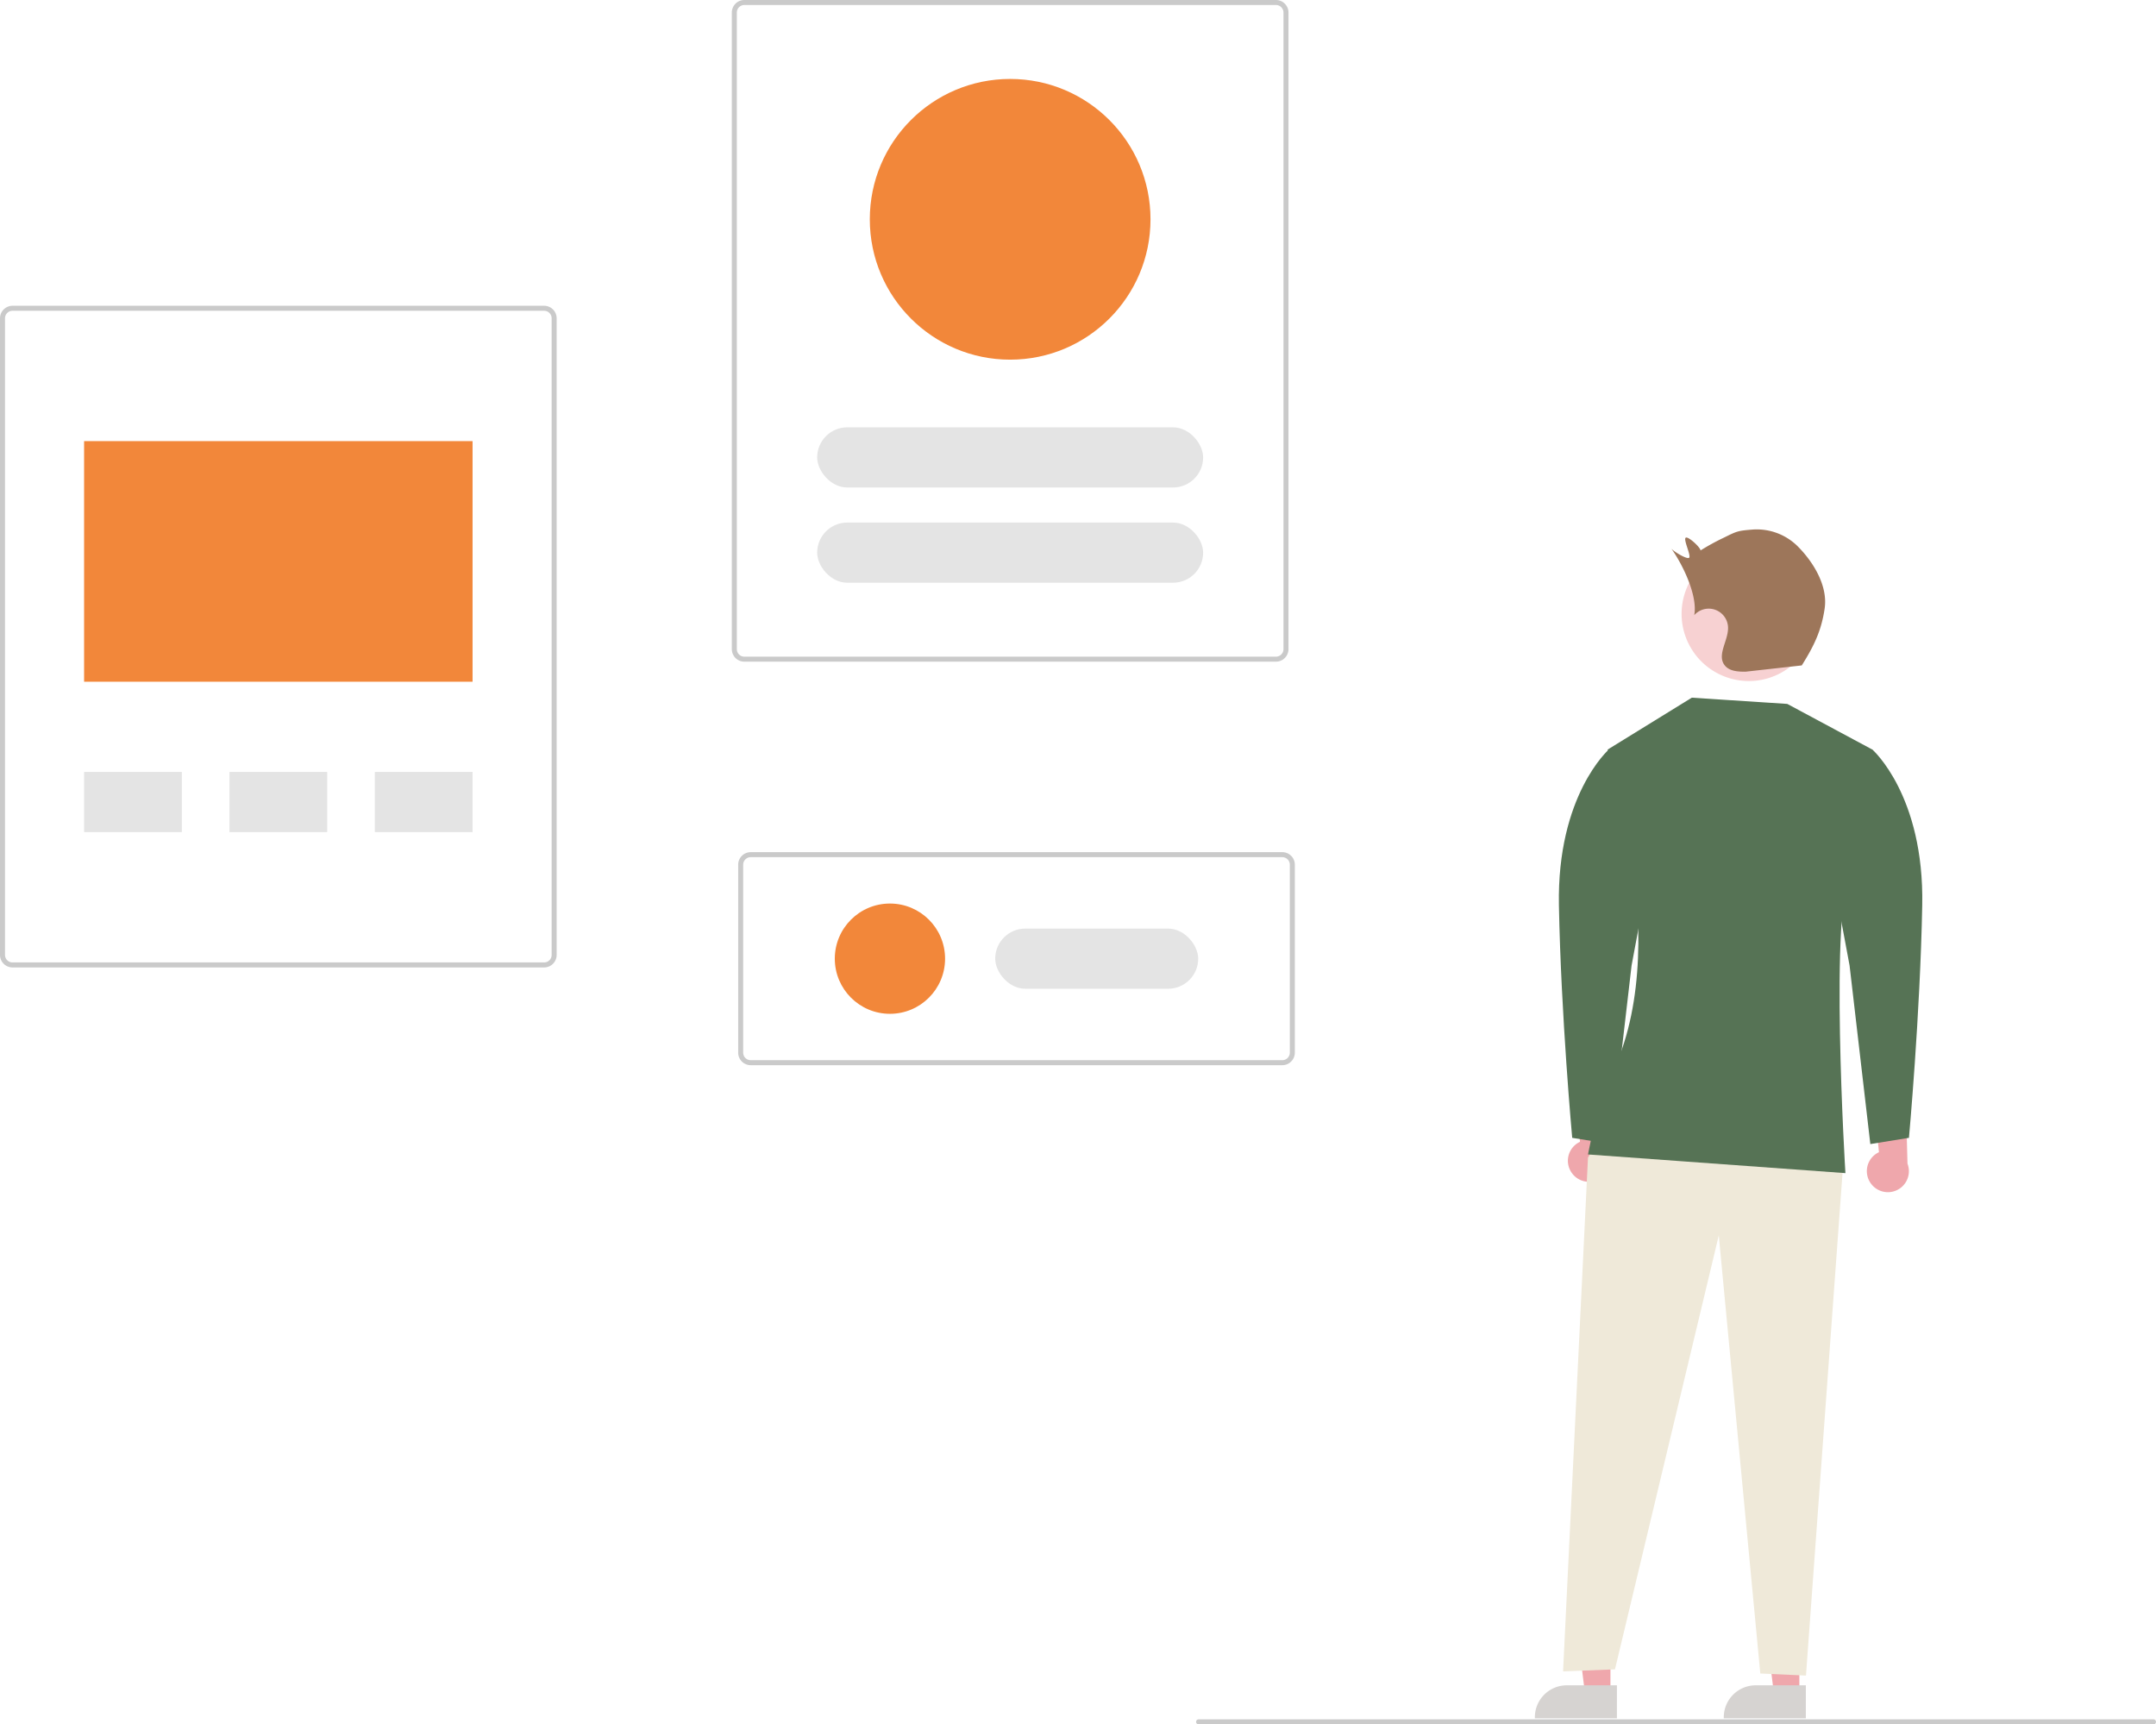 <svg xmlns="http://www.w3.org/2000/svg" data-name="Layer 1" width="860.248" height="688"
	viewBox="0 0 860.248 688" xmlns:xlink="http://www.w3.org/1999/xlink">
	<style>
		:root {
			--face-color: #F7D1D2;
			--hair-color: #9D765A;
			--shirt-color: #567355;
			--pants-color: #EFE9D9;
			--skin-color: #EFA7AC;
			--shoes-color: #D6D3D1;
			--accent-color: #F2873A;
			--element-color: #e4e4e4;
			--border-color: #cacaca;
		}
	</style>
	<path
		d="M386.983,492H174.876a5.006,5.006,0,0,1-5-5V233a5.006,5.006,0,0,1,5-5H386.983a5.006,5.006,0,0,1,5,5V487A5.006,5.006,0,0,1,386.983,492ZM174.876,230a3.003,3.003,0,0,0-3,3V487a3.003,3.003,0,0,0,3,3H386.983a3.003,3.003,0,0,0,3-3V233a3.003,3.003,0,0,0-3-3Z"
		transform="translate(-169.876 -106)" fill="#cacaca" />
	<rect x="33.553" y="176" width="155" height="96" fill="#F2873A" />
	<rect x="33.553" y="308" width="39" height="24" fill="#e4e4e4" />
	<rect x="149.553" y="308" width="39" height="24" fill="#e4e4e4" />
	<rect x="91.553" y="308" width="39" height="24" fill="#e4e4e4" />
	<path
		d="M678.983,370H466.876a5.006,5.006,0,0,1-5-5V111a5.006,5.006,0,0,1,5-5H678.983a5.006,5.006,0,0,1,5,5V365A5.006,5.006,0,0,1,678.983,370ZM466.876,108a3.003,3.003,0,0,0-3,3V365a3.003,3.003,0,0,0,3,3H678.983a3.003,3.003,0,0,0,3-3V111a3.003,3.003,0,0,0-3-3Z"
		transform="translate(-169.876 -106)" fill="#cacaca" />
	<path
		d="M681.516,531H469.41a5.006,5.006,0,0,1-5-5V451a5.006,5.006,0,0,1,5-5H681.516a5.006,5.006,0,0,1,5,5v75A5.006,5.006,0,0,1,681.516,531ZM469.41,448a3.003,3.003,0,0,0-3,3v75a3.003,3.003,0,0,0,3,3H681.516a3.003,3.003,0,0,0,3-3V451a3.003,3.003,0,0,0-3-3Z"
		transform="translate(-169.876 -106)" fill="#cacaca" />
	<rect x="326.053" y="170.5" width="154" height="24" rx="12" fill="#e4e4e4" />
	<rect x="326.053" y="208.5" width="154" height="24" rx="12" fill="#e4e4e4" />
	<circle cx="403.053" cy="87.5" r="56" fill="#F2873A" />
	<rect x="397.087" y="370.5" width="81" height="24" rx="12" fill="#e4e4e4" />
	<circle cx="355.087" cy="382.5" r="22" fill="#F2873A" />
	<path d="M1029.124,794h-381a1,1,0,0,1,0-2h381a1,1,0,0,1,0,2Z"
		transform="translate(-169.876 -106)" fill="#cacaca" />
	<path
		d="M916.255,578.045a8.33,8.33,0,0,1,3.327-12.332l-2.944-29.455,13.62,7.149.708,26.875a8.375,8.375,0,0,1-14.711,7.763Z"
		transform="translate(-169.876 -106)" fill="#EFA7AC" />
	<path
		d="M796.97,573.903a8.33,8.33,0,0,1,3.327-12.332l-2.944-29.455,13.62,7.149.708,26.875a8.375,8.375,0,0,1-14.711,7.763Z"
		transform="translate(-169.876 -106)" fill="#EFA7AC" />
	<polygon
		points="717.949 675.734 707.794 675.734 702.962 636.562 717.951 636.562 717.949 675.734"
		fill="#EFA7AC" />
	<path
		d="M890.415,791.578l-32.746-.001V791.163a12.746,12.746,0,0,1,12.746-12.745h.001l20.0.001Z"
		transform="translate(-169.876 -106)" fill="#D6D3D1" />
	<polygon
		points="642.568 675.734 632.412 675.734 627.581 636.562 642.569 636.562 642.568 675.734"
		fill="#EFA7AC" />
	<path
		d="M815.034,791.578l-32.746-.001V791.163a12.746,12.746,0,0,1,12.746-12.745h.001l20.0.001Z"
		transform="translate(-169.876 -106)" fill="#D6D3D1" />
	<circle cx="867.651" cy="350.906" r="26.819"
		transform="translate(-231.865 353.179) rotate(-28.663)" fill="#F7D1D2" />
	<polygon
		points="638.578 453.984 633.608 461.857 623.668 666.875 644.377 666.047 685.796 492.917 702.363 667.703 720.587 668.532 735.374 465.271 638.578 453.984"
		fill="#EFE9D9" />
	<path
		d="M916.971,405.079l-33.963-18.224-38.105-2.485-33.578,20.709s29.436,86.979-2.87,137.509L803.484,566.611l102.718,7.455s-6.627-107.688,2.485-120.942S916.971,405.079,916.971,405.079Z"
		transform="translate(-169.876 -106)" fill="#567355" />
	<path
		d="M905.25,409.592l11.721-4.514s20.709,18.224,19.881,62.128-5.303,92.777-5.303,92.777l-15.406,2.485-8.284-71.24-11.597-62.128Z"
		transform="translate(-169.876 -106)" fill="#567355" />
	<path
		d="M823.489,409.592l-11.721-4.514S791.059,423.303,791.887,467.207s5.303,92.777,5.303,92.777l15.406,2.485,8.284-71.24,11.597-62.128Z"
		transform="translate(-169.876 -106)" fill="#567355" />
	<path
		d="M887.039,323.849a23.137,23.137,0,0,0-17.916-6.558c-5.772.466-6.148.606-11.333,3.185a91.529,91.529,0,0,0-9.399,5.141c-.028-1.232-5.144-5.945-5.972-5.032-.828.912,2.135,6.841,1.473,7.881s-6.646-2.677-7.272-3.739c4.623,6.375,10.727,18.979,9.262,26.716a7.716,7.716,0,0,1,13.476,4.642c.326,5.29-4.576,11.09-1.37,15.311,1.834,2.415,5.327,2.616,8.36,2.601l22.435-2.501c4.82-7.682,7.825-13.774,9.137-22.747C899.23,339.777,893.471,330.242,887.039,323.849Z"
		transform="translate(-169.876 -106)" fill="#9D765A" />
</svg>
